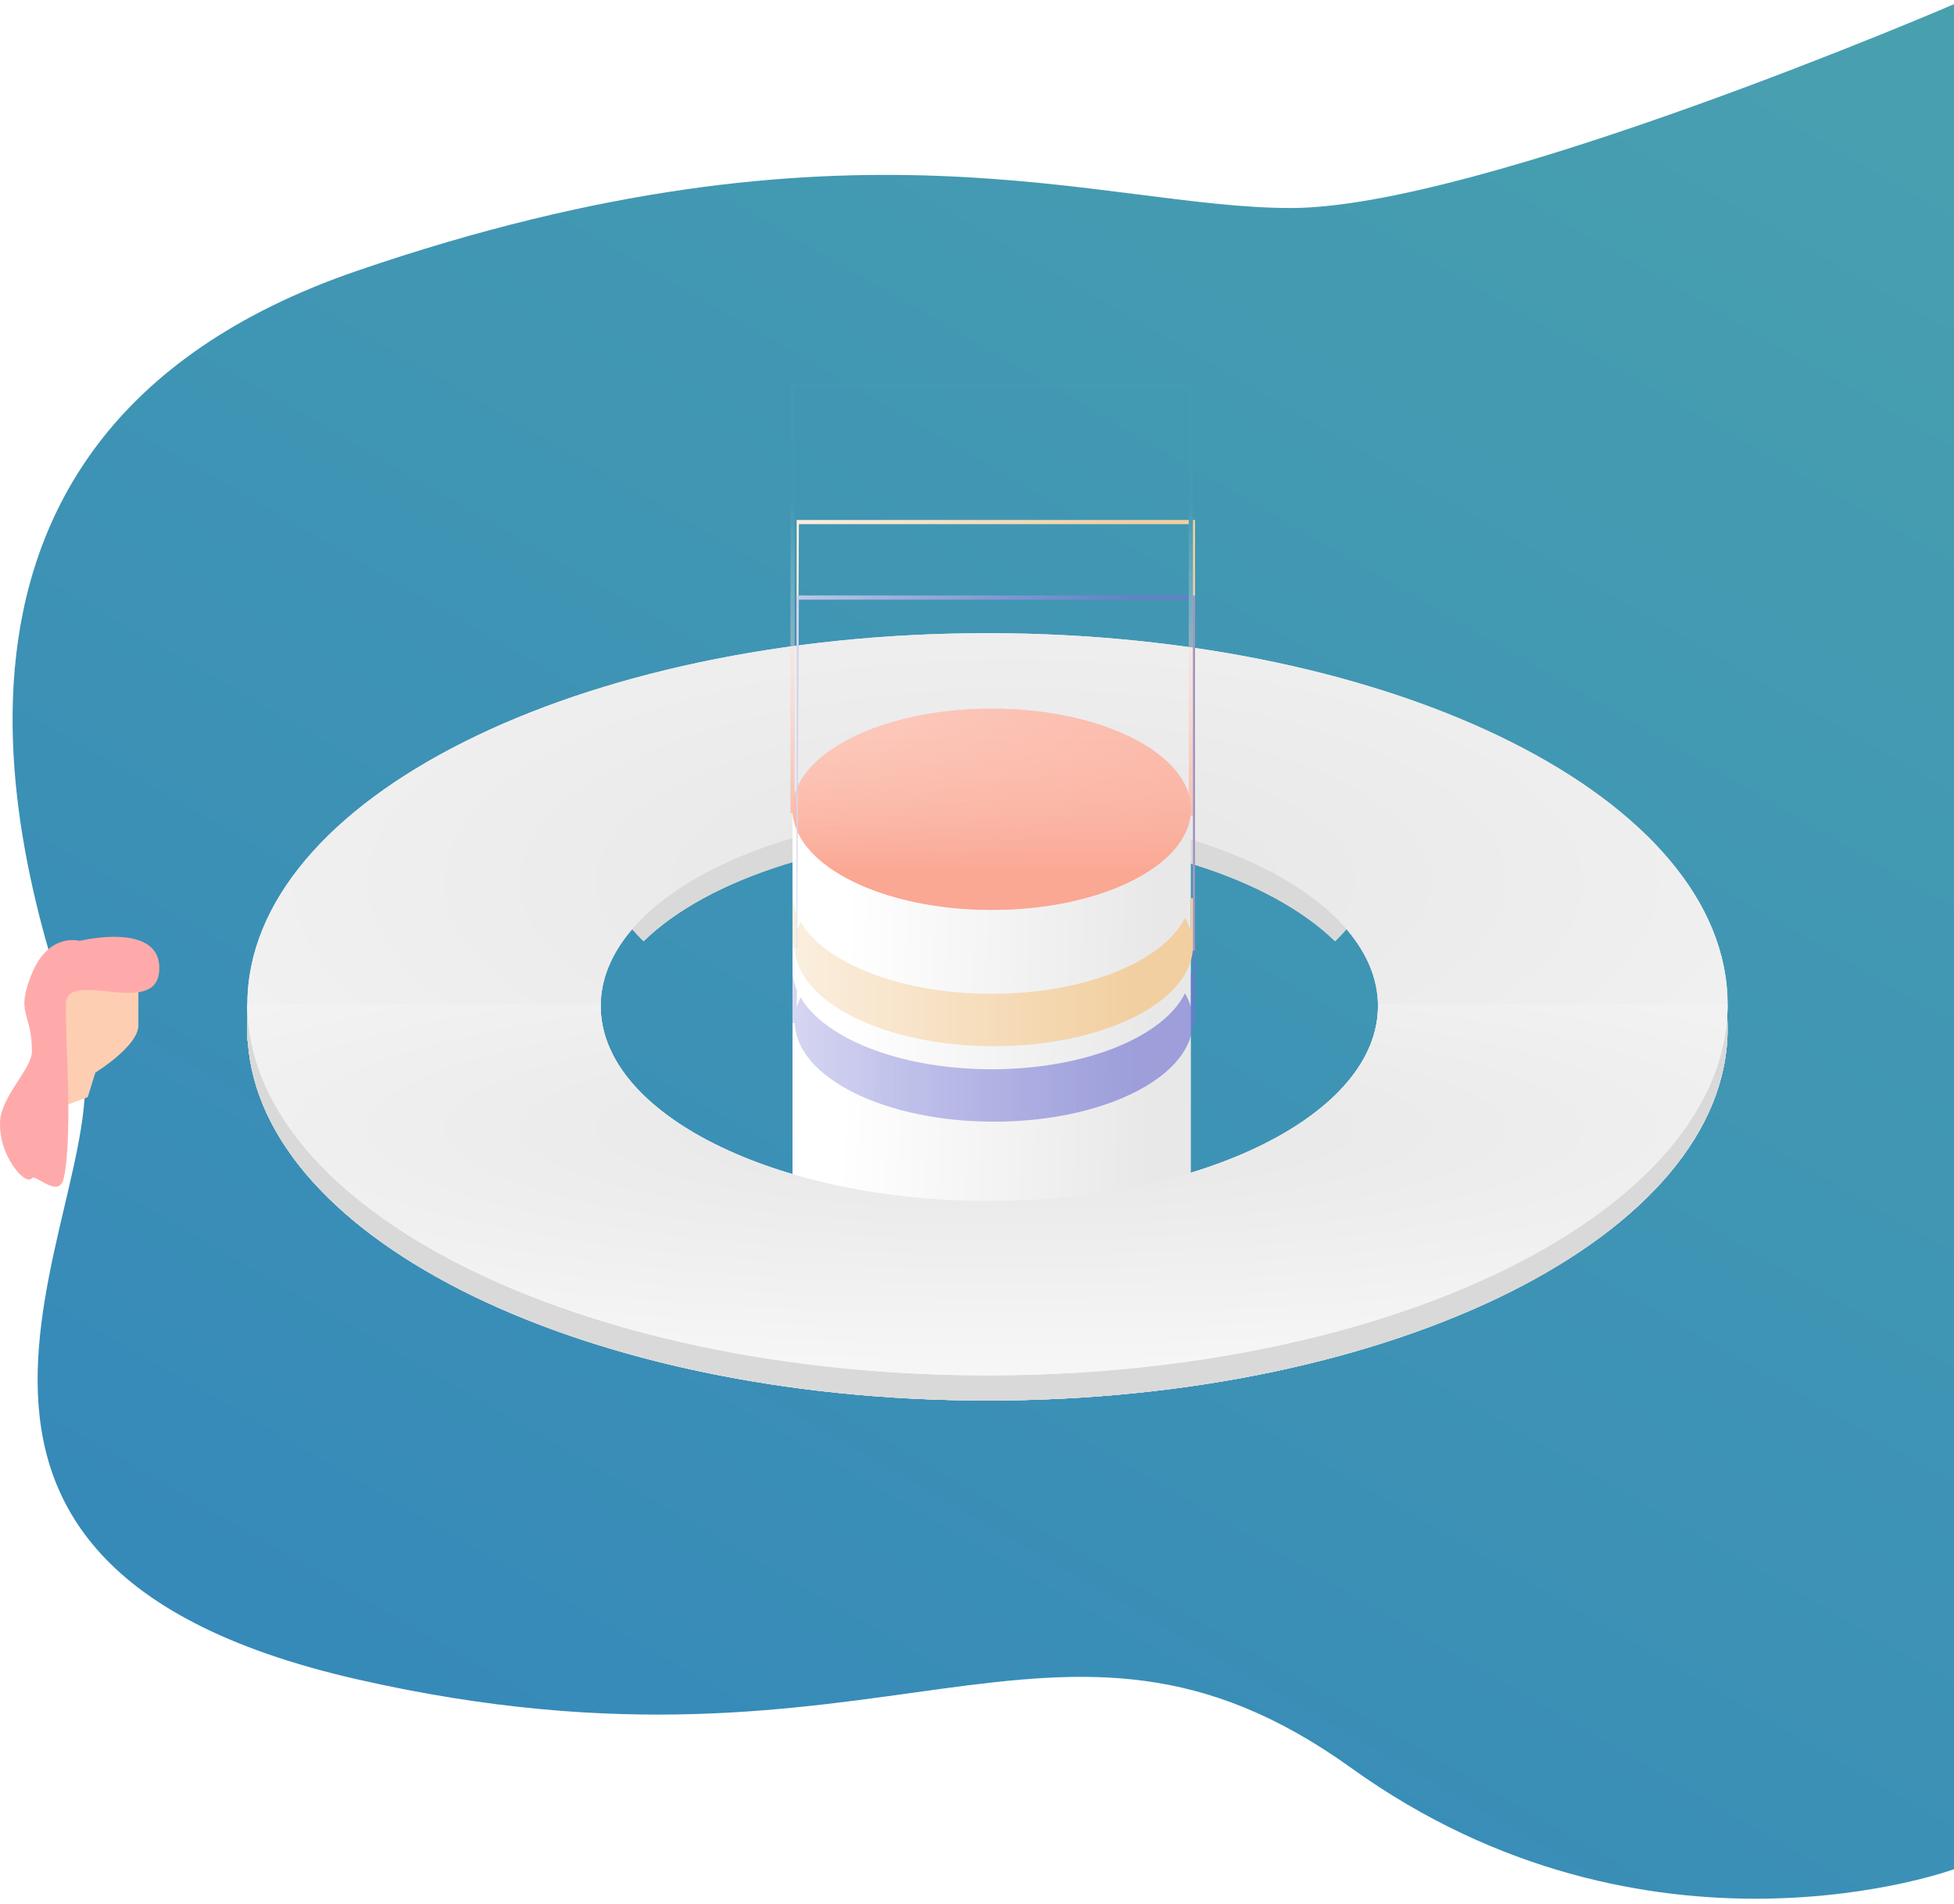 <svg width="466" height="454" viewBox="0 0 466 454" fill="none" xmlns="http://www.w3.org/2000/svg">
<g filter="url(#filter0_i)">
<path fill-rule="evenodd" clip-rule="evenodd" d="M466 0C466 0 353.13 48.607 307.869 48.607C262.608 48.607 202.968 23.18 85.154 63.587C-32.659 103.993 7.354 214.604 18.954 248.445C30.554 282.286 -41.267 370.684 85.154 399.485C211.576 428.287 251.331 369.681 322.23 420.617C393.128 471.553 466 444.771 466 444.771V0Z" fill="url(#paint0_linear)"/>
</g>
<path fill-rule="evenodd" clip-rule="evenodd" d="M59 245.339V239C59 239 59.264 243.072 59.743 246.437C60.008 247.887 60.342 249.327 60.743 250.756C61.386 252.59 62.462 255.345 63.347 257.425C64.029 259.028 65.211 261.478 65.859 262.804C87.059 299.824 154.983 326.907 235.5 326.907C330.614 326.907 408.156 289.114 411.861 241.792C411.954 242.969 412 244.151 412 245.339C412 294.305 332.978 334 235.5 334C140.076 334 62.338 295.96 59.105 248.421L59 248.129V245.339Z" fill="#EFEFEF"/>
<path fill-rule="evenodd" clip-rule="evenodd" d="M143.259 203.198C143.259 177.517 184.654 156.692 235.757 156.642C236.209 156.642 236.66 156.643 237.111 156.645C287.761 156.959 328.628 177.681 328.628 203.198C328.628 210.867 324.937 218.102 318.398 224.481C303.014 209.472 271.865 199.208 235.943 199.208C200.022 199.208 168.873 209.472 153.488 224.481C146.95 218.102 143.259 210.867 143.259 203.198ZM210.592 290.558C138.963 285.474 81.153 258.787 64.116 224.038C60.773 230.856 59 237.984 59 245.321C59 294.297 138.022 334 235.5 334C332.978 334 412 294.297 412 245.321C412 237.984 410.227 230.856 406.884 224.038C389.99 258.496 333.003 285.027 262.205 290.425C253.879 291.659 245.065 292.321 235.943 292.321C227.154 292.321 218.65 291.706 210.592 290.558Z" fill="#D9D9D9"/>
<path fill-rule="evenodd" clip-rule="evenodd" d="M412 239.5C412 288.377 332.978 328 235.5 328C138.022 328 59 288.377 59 239.5C59 190.623 138.022 151 235.5 151C332.978 151 412 190.623 412 239.5ZM328.628 239.943C328.628 265.603 287.132 286.405 235.943 286.405C184.755 286.405 143.259 265.603 143.259 239.943C143.259 214.282 184.755 193.48 235.943 193.48C287.132 193.48 328.628 214.282 328.628 239.943Z" fill="url(#paint1_radial)"/>
<path fill-rule="evenodd" clip-rule="evenodd" d="M59 245.339V239C59 239 59.264 243.072 59.743 246.437C60.008 247.887 60.342 249.327 60.743 250.756C61.386 252.59 62.462 255.345 63.347 257.425C64.029 259.028 65.211 261.478 65.859 262.804C87.059 299.824 154.983 326.907 235.5 326.907C330.614 326.907 408.156 289.114 411.861 241.792C411.954 242.969 412 244.151 412 245.339C412 294.305 332.978 334 235.5 334C140.076 334 62.338 295.96 59.105 248.421L59 248.129V245.339Z" fill="#EFEFEF"/>
<path fill-rule="evenodd" clip-rule="evenodd" d="M143.259 203.198C143.259 177.517 184.654 156.692 235.757 156.642C236.209 156.642 236.66 156.643 237.111 156.645C287.761 156.959 328.628 177.681 328.628 203.198C328.628 210.867 324.937 218.102 318.398 224.481C303.014 209.472 271.865 199.208 235.943 199.208C200.022 199.208 168.873 209.472 153.488 224.481C146.95 218.102 143.259 210.867 143.259 203.198ZM210.592 290.558C138.963 285.474 81.153 258.787 64.116 224.038C60.773 230.856 59 237.984 59 245.321C59 294.297 138.022 334 235.5 334C332.978 334 412 294.297 412 245.321C412 237.984 410.227 230.856 406.884 224.038C389.99 258.496 333.003 285.027 262.205 290.425C253.879 291.659 245.065 292.321 235.943 292.321C227.154 292.321 218.65 291.706 210.592 290.558Z" fill="#D9D9D9"/>
<path fill-rule="evenodd" clip-rule="evenodd" d="M412 239.5C412 288.377 332.978 328 235.5 328C138.022 328 59 288.377 59 239.5C59 190.623 138.022 151 235.5 151C332.978 151 412 190.623 412 239.5ZM328.628 239.943C328.628 265.603 287.132 286.405 235.943 286.405C184.755 286.405 143.259 265.603 143.259 239.943C143.259 214.282 184.755 193.48 235.943 193.48C287.132 193.48 328.628 214.282 328.628 239.943Z" fill="url(#paint2_radial)"/>
<path fill-rule="evenodd" clip-rule="evenodd" d="M189 298V194H284V298H189Z" fill="url(#paint3_linear)"/>
<path fill-rule="evenodd" clip-rule="evenodd" d="M236.5 217C262.734 217 284 206.255 284 193C284 179.745 262.734 169 236.5 169C210.266 169 189 179.745 189 193C189 206.255 210.266 217 236.5 217Z" fill="url(#paint4_linear)"/>
<path fill-rule="evenodd" clip-rule="evenodd" d="M189 91.5H188.5V92V193.383V193.88L188.997 193.883L189.032 193.883C189.951 206.729 210.852 217 236.5 217C261.737 217 282.377 207.056 283.909 194.499L283.997 194.5L284.5 194.503V194V92V91.5H284H189ZM283.5 189.505V92.5H189.5V189.505C192.849 177.907 212.616 169 236.5 169C260.384 169 280.151 177.907 283.5 189.505Z" fill="url(#paint5_linear)"/>
<path fill-rule="evenodd" clip-rule="evenodd" d="M189.987 124H190.031H283.5V125H190.529L190.094 207.986C190.057 208.07 190.022 208.155 189.987 208.24V124ZM189.061 214.329L189.003 225.468L189 225.967L189.499 225.971L189.551 225.971C189.937 238.999 211.043 249.5 237.024 249.5C262.503 249.5 283.295 239.4 284.452 226.723L284.499 226.723L285.003 226.727V226.223V124.5V124H284.503H284.5V213.723V214.227L284.003 214.223V222.128C283.682 221.022 283.211 219.941 282.6 218.89C277.46 229.291 258.77 237 236.5 237C214.932 237 196.721 229.769 190.926 219.864C190.548 220.635 190.245 221.42 190.02 222.217L190.041 218.107C189.522 216.88 189.19 215.618 189.061 214.329Z" fill="url(#paint6_linear)"/>
<path fill-rule="evenodd" clip-rule="evenodd" d="M189.987 142H190.031H283.5V143H190.529L190.094 225.986C190.057 226.07 190.022 226.155 189.987 226.24V142ZM189.061 232.329L189.003 243.468L189 243.967L189.499 243.971L189.551 243.971C189.937 256.999 211.043 267.5 237.024 267.5C262.503 267.5 283.295 257.4 284.452 244.723L284.499 244.723L285.003 244.727V244.223V142.5V142H284.503H284.5V231.723V232.227L284.003 232.223V240.128C283.682 239.022 283.211 237.941 282.6 236.89C277.46 247.291 258.77 255 236.5 255C214.932 255 196.721 247.769 190.926 237.864C190.548 238.635 190.245 239.42 190.02 240.217L190.041 236.107C189.522 234.88 189.19 233.618 189.061 232.329Z" fill="url(#paint7_linear)"/>
<path fill-rule="evenodd" clip-rule="evenodd" d="M33 235.334C33 235.334 33 239.581 33 244.538C33 249.496 22.745 255.787 22.745 255.787L20.921 261.643L12 265C12 265 12.774 232.983 15.925 232.145C19.075 231.306 33 235.334 33 235.334Z" fill="#FECEB3"/>
<path fill-rule="evenodd" clip-rule="evenodd" d="M19.01 224.381C19.01 224.381 11.677 222.25 7.614 232.151C3.551 242.052 7.614 241.102 7.614 250.778C7.614 254.818 0.335 261.402 0.021 267.387C-0.417 275.735 6.21 282.971 7.614 280.976C8.396 279.863 14.094 286.043 15.207 280.976C17.522 270.432 15.38 244.815 15.739 239.229C16.271 230.959 37.453 243.018 37.986 231.315C38.518 219.611 19.01 224.381 19.01 224.381Z" fill="#FFAAAA"/>
<path fill-rule="evenodd" clip-rule="evenodd" d="M328.628 239.942C328.628 265.603 287.132 286.405 235.943 286.405C184.755 286.405 143.259 265.603 143.259 239.942C143.259 239.795 143.26 239.647 143.263 239.5H59C59 288.377 138.022 328 235.5 328C332.978 328 412 288.377 412 239.5H328.624C328.627 239.647 328.628 239.795 328.628 239.942Z" fill="url(#paint8_radial)"/>
<defs>
<filter id="filter0_i" x="3" y="0" width="463" height="452.807" filterUnits="userSpaceOnUse" color-interpolation-filters="sRGB">
<feFlood flood-opacity="0" result="BackgroundImageFix"/>
<feBlend mode="normal" in="SourceGraphic" in2="BackgroundImageFix" result="shape"/>
<feColorMatrix in="SourceAlpha" type="matrix" values="0 0 0 0 0 0 0 0 0 0 0 0 0 0 0 0 0 0 127 0" result="hardAlpha"/>
<feOffset dy="1"/>
<feGaussianBlur stdDeviation="7.5"/>
<feComposite in2="hardAlpha" operator="arithmetic" k2="-1" k3="1"/>
<feColorMatrix type="matrix" values="0 0 0 0 0 0 0 0 0 0 0 0 0 0 0 0 0 0 0.5 0"/>
<feBlend mode="normal" in2="shape" result="effect1_innerShadow"/>
</filter>
<linearGradient id="paint0_linear" x1="106.593" y1="-197.947" x2="-202.336" y2="336.504" gradientUnits="userSpaceOnUse">
<stop stop-color="#48A0AF"/>
<stop offset="1" stop-color="#3386BA"/>
</linearGradient>
<radialGradient id="paint1_radial" cx="0" cy="0" r="1" gradientUnits="userSpaceOnUse" gradientTransform="translate(241.72 210.3) rotate(90) scale(177 458.616)">
<stop stop-color="#E7E6F1"/>
<stop offset="1" stop-color="white"/>
</radialGradient>
<radialGradient id="paint2_radial" cx="0" cy="0" r="1" gradientUnits="userSpaceOnUse" gradientTransform="translate(241.72 210.3) rotate(90) scale(177 458.616)">
<stop stop-color="#E6E6E6"/>
<stop offset="1" stop-color="white"/>
</radialGradient>
<linearGradient id="paint3_linear" x1="275.843" y1="224.988" x2="201.684" y2="222.376" gradientUnits="userSpaceOnUse">
<stop stop-color="#E8E8E8"/>
<stop offset="1" stop-color="white"/>
</linearGradient>
<linearGradient id="paint4_linear" x1="211.795" y1="225.505" x2="275.988" y2="174.144" gradientUnits="userSpaceOnUse">
<stop stop-color="#FDD3C5"/>
<stop offset="1" stop-color="#FAA793"/>
</linearGradient>
<linearGradient id="paint5_linear" x1="270.369" y1="208.352" x2="270.369" y2="119.798" gradientUnits="userSpaceOnUse">
<stop stop-color="#FAA793"/>
<stop offset="1" stop-color="white" stop-opacity="0.01"/>
</linearGradient>
<linearGradient id="paint6_linear" x1="270.277" y1="160.624" x2="147.534" y2="160.624" gradientUnits="userSpaceOnUse">
<stop stop-color="#F2CFA0"/>
<stop offset="1" stop-color="white"/>
</linearGradient>
<linearGradient id="paint7_linear" x1="270.277" y1="178.624" x2="147.534" y2="178.624" gradientUnits="userSpaceOnUse">
<stop stop-color="#7476D2" stop-opacity="0.647"/>
<stop offset="1" stop-color="white"/>
</linearGradient>
<radialGradient id="paint8_radial" cx="0" cy="0" r="1" gradientUnits="userSpaceOnUse" gradientTransform="translate(241.72 269.15) rotate(90) scale(88.5 458.616)">
<stop stop-color="#E6E6E6"/>
<stop offset="1" stop-color="white"/>
</radialGradient>
</defs>
</svg>
